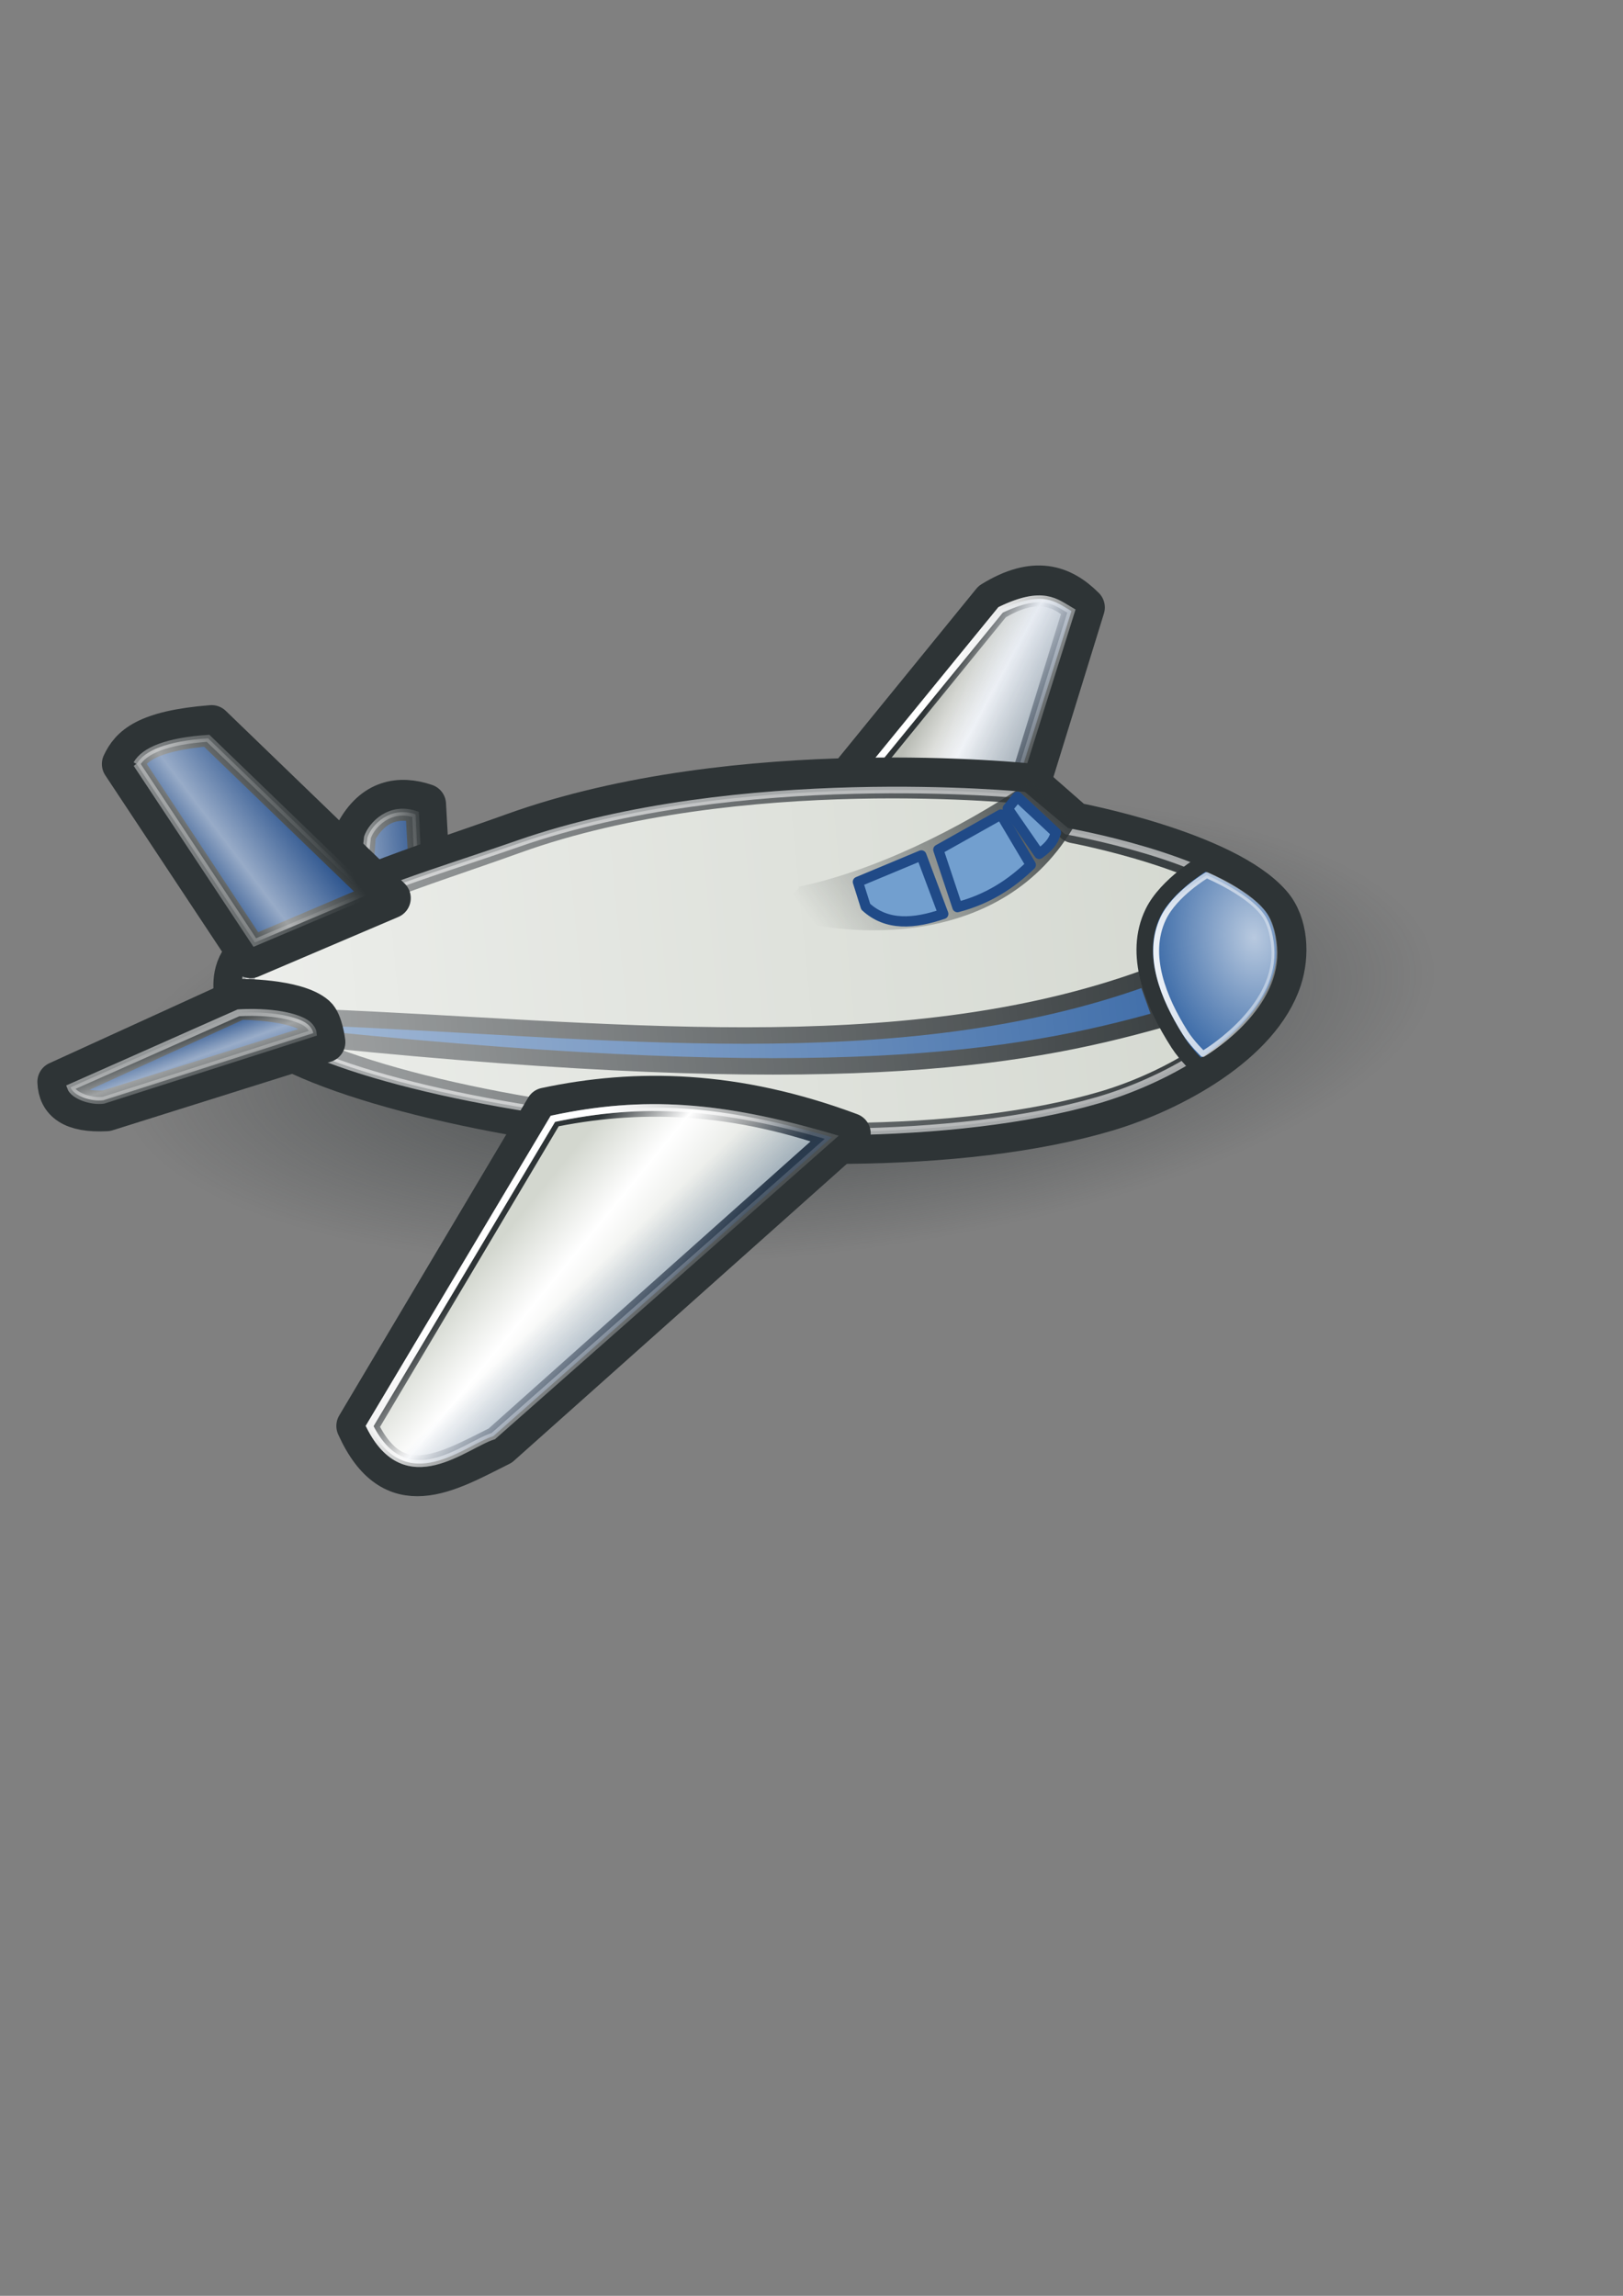 <?xml version="1.0" encoding="UTF-8" standalone="no"?>
<!-- Created with Inkscape (http://www.inkscape.org/) -->
<svg xmlns:dc="http://purl.org/dc/elements/1.1/" xmlns:cc="http://creativecommons.org/ns#" xmlns:rdf="http://www.w3.org/1999/02/22-rdf-syntax-ns#" xmlns:svg="http://www.w3.org/2000/svg" xmlns="http://www.w3.org/2000/svg" xmlns:xlink="http://www.w3.org/1999/xlink" xmlns:sodipodi="http://sodipodi.sourceforge.net/DTD/sodipodi-0.dtd" xmlns:inkscape="http://www.inkscape.org/namespaces/inkscape" width="210mm" height="297mm" id="svg2" version="1.1" inkscape:version="0.48.0 r9654">
  <rect width="100%" height="100%" fill="#808080" stroke="none"/>
  <title id="title4561">plane </title>
  <defs id="defs4">
    <linearGradient inkscape:collect="always" id="linearGradient4347">
      <stop style="stop-color:#2e3436;stop-opacity:1;" offset="0" id="stop4349"/>
      <stop style="stop-color:#2e3436;stop-opacity:0;" offset="1" id="stop4351"/>
    </linearGradient>
    <linearGradient inkscape:collect="always" id="linearGradient4206">
      <stop style="stop-color:#2e3436;stop-opacity:1;" offset="0" id="stop4208"/>
      <stop style="stop-color:#2e3436;stop-opacity:0;" offset="1" id="stop4210"/>
    </linearGradient>
    <linearGradient inkscape:collect="always" id="linearGradient3959">
      <stop style="stop-color:#ffffff;stop-opacity:1;" offset="0" id="stop3961"/>
      <stop style="stop-color:#ffffff;stop-opacity:0;" offset="1" id="stop3963"/>
    </linearGradient>
    <linearGradient id="linearGradient3937">
      <stop style="stop-color:#204a87;stop-opacity:0;" offset="0" id="stop3939"/>
      <stop id="stop3945" offset="0.5" style="stop-color:#204a87;stop-opacity:1;"/>
      <stop style="stop-color:#204a87;stop-opacity:0;" offset="1" id="stop3941"/>
    </linearGradient>
    <linearGradient inkscape:collect="always" id="linearGradient3927">
      <stop style="stop-color:#ffffff;stop-opacity:1;" offset="0" id="stop3929"/>
      <stop style="stop-color:#ffffff;stop-opacity:0;" offset="1" id="stop3931"/>
    </linearGradient>
    <linearGradient id="linearGradient3919">
      <stop style="stop-color:#ffffff;stop-opacity:1;" offset="0" id="stop3921"/>
      <stop style="stop-color:#ffffff;stop-opacity:0;" offset="1" id="stop3923"/>
    </linearGradient>
    <linearGradient inkscape:collect="always" id="linearGradient3907">
      <stop style="stop-color:#ffffff;stop-opacity:1;" offset="0" id="stop3909"/>
      <stop style="stop-color:#ffffff;stop-opacity:0;" offset="1" id="stop3911"/>
    </linearGradient>
    <linearGradient inkscape:collect="always" id="linearGradient3899">
      <stop style="stop-color:#ffffff;stop-opacity:1;" offset="0" id="stop3901"/>
      <stop style="stop-color:#ffffff;stop-opacity:0;" offset="1" id="stop3903"/>
    </linearGradient>
    <linearGradient inkscape:collect="always" id="linearGradient3881">
      <stop style="stop-color:#ffffff;stop-opacity:1;" offset="0" id="stop3883"/>
      <stop style="stop-color:#ffffff;stop-opacity:0;" offset="1" id="stop3885"/>
    </linearGradient>
    <linearGradient id="linearGradient3867">
      <stop style="stop-color:#ffffff;stop-opacity:1;" offset="0" id="stop3869"/>
      <stop style="stop-color:#ffffff;stop-opacity:0;" offset="1" id="stop3871"/>
    </linearGradient>
    <linearGradient id="linearGradient3859">
      <stop style="stop-color:#ffffff;stop-opacity:0;" offset="0" id="stop3861"/>
      <stop id="stop3877" offset="0.387" style="stop-color:#ffffff;stop-opacity:1;"/>
      <stop style="stop-color:#ffffff;stop-opacity:0;" offset="1" id="stop3863"/>
    </linearGradient>
    <linearGradient inkscape:collect="always" id="linearGradient3849">
      <stop style="stop-color:#ffffff;stop-opacity:1;" offset="0" id="stop3851"/>
      <stop style="stop-color:#ffffff;stop-opacity:0;" offset="1" id="stop3853"/>
    </linearGradient>
    <linearGradient inkscape:collect="always" id="linearGradient3839">
      <stop style="stop-color:#ffffff;stop-opacity:0.65" offset="0" id="stop3841"/>
      <stop style="stop-color:#ffffff;stop-opacity:0;" offset="1" id="stop3843"/>
    </linearGradient>
    <linearGradient inkscape:collect="always" id="linearGradient3829">
      <stop style="stop-color:#ffffff;stop-opacity:1;" offset="0" id="stop3831"/>
      <stop style="stop-color:#ffffff;stop-opacity:0;" offset="1" id="stop3833"/>
    </linearGradient>
    <radialGradient inkscape:collect="always" xlink:href="#linearGradient4347" id="radialGradient4485" gradientUnits="userSpaceOnUse" gradientTransform="matrix(1,0,0,0.345,0,360.021)" cx="314.286" cy="549.505" fx="314.286" fy="549.505" r="124.286"/>
    <linearGradient inkscape:collect="always" xlink:href="#linearGradient3859" id="linearGradient4487" gradientUnits="userSpaceOnUse" x1="369.916" y1="475.294" x2="389.808" y2="488.865"/>
    <linearGradient inkscape:collect="always" xlink:href="#linearGradient3959" id="linearGradient4489" gradientUnits="userSpaceOnUse" x1="369.916" y1="475.294" x2="389.808" y2="488.865"/>
    <linearGradient inkscape:collect="always" xlink:href="#linearGradient3899" id="linearGradient4491" gradientUnits="userSpaceOnUse" x1="255.676" y1="495.416" x2="273.139" y2="495.416"/>
    <linearGradient inkscape:collect="always" xlink:href="#linearGradient3907" id="linearGradient4493" gradientUnits="userSpaceOnUse" x1="255.676" y1="495.416" x2="273.139" y2="495.416"/>
    <linearGradient inkscape:collect="always" xlink:href="#linearGradient3937" id="linearGradient4495" gradientUnits="userSpaceOnUse" x1="373.845" y1="476.008" x2="399.094" y2="489.579"/>
    <linearGradient inkscape:collect="always" xlink:href="#linearGradient3959" id="linearGradient4497" gradientUnits="userSpaceOnUse" x1="373.845" y1="476.008" x2="399.094" y2="489.579"/>
    <linearGradient inkscape:collect="always" xlink:href="#linearGradient3829" id="linearGradient4499" gradientUnits="userSpaceOnUse" gradientTransform="matrix(0.977,0,0,0.934,7.364,34.318)" x1="232.432" y1="523.927" x2="431.713" y2="523.927"/>
    <linearGradient inkscape:collect="always" xlink:href="#linearGradient4206" id="linearGradient4501" gradientUnits="userSpaceOnUse" x1="398.094" y1="497.01" x2="349.286" y2="526.474"/>
    <radialGradient inkscape:collect="always" xlink:href="#linearGradient3839" id="radialGradient4503" gradientUnits="userSpaceOnUse" gradientTransform="matrix(1.49,-0.026,0.034,1.984,-226.278,-511.842)" cx="425.073" cy="528.981" fx="425.073" fy="528.981" r="13.836"/>
    <linearGradient inkscape:collect="always" xlink:href="#linearGradient3849" id="linearGradient4505" gradientUnits="userSpaceOnUse" gradientTransform="matrix(0.845,0,0,0.87,65.013,68.966)" x1="399.544" y1="530.295" x2="447.515" y2="530.705"/>
    <linearGradient inkscape:collect="always" xlink:href="#linearGradient3859" id="linearGradient4507" gradientUnits="userSpaceOnUse" x1="225.877" y1="494.372" x2="246.875" y2="481.493"/>
    <linearGradient inkscape:collect="always" xlink:href="#linearGradient3867" id="linearGradient4509" gradientUnits="userSpaceOnUse" x1="217.949" y1="514.094" x2="259.198" y2="506.265"/>
    <linearGradient inkscape:collect="always" xlink:href="#linearGradient3859" id="linearGradient4511" gradientUnits="userSpaceOnUse" x1="219.548" y1="525.441" x2="223.136" y2="539.457"/>
    <linearGradient inkscape:collect="always" xlink:href="#linearGradient3881" id="linearGradient4513" gradientUnits="userSpaceOnUse" x1="219.548" y1="525.441" x2="223.136" y2="539.457"/>
    <linearGradient inkscape:collect="always" xlink:href="#linearGradient3859" id="linearGradient4515" gradientUnits="userSpaceOnUse" x1="280.344" y1="567.616" x2="303.443" y2="590.597"/>
    <linearGradient inkscape:collect="always" xlink:href="#linearGradient3927" id="linearGradient4517" gradientUnits="userSpaceOnUse" x1="280.344" y1="567.616" x2="303.443" y2="590.597"/>
    <linearGradient inkscape:collect="always" xlink:href="#linearGradient3937" id="linearGradient4519" gradientUnits="userSpaceOnUse" x1="291.709" y1="579.738" x2="306.979" y2="599.183"/>
    <linearGradient inkscape:collect="always" xlink:href="#linearGradient3927" id="linearGradient4521" gradientUnits="userSpaceOnUse" x1="291.709" y1="579.738" x2="306.979" y2="599.183"/>
    <linearGradient inkscape:collect="always" xlink:href="#linearGradient3859" id="linearGradient4523" gradientUnits="userSpaceOnUse" x1="351.538" y1="511.43" x2="367.185" y2="507.642"/>
    <linearGradient inkscape:collect="always" xlink:href="#linearGradient3859" id="linearGradient4525" gradientUnits="userSpaceOnUse" x1="368.963" y1="512.246" x2="385.242" y2="507.448"/>
    <linearGradient inkscape:collect="always" xlink:href="#linearGradient3859" id="linearGradient4527" gradientUnits="userSpaceOnUse" x1="382.095" y1="501.324" x2="388.146" y2="496.652"/>
    <radialGradient inkscape:collect="always" xlink:href="#linearGradient4347" id="radialGradient3110" gradientUnits="userSpaceOnUse" gradientTransform="matrix(1,0,0,0.345,0,360.021)" cx="314.286" cy="549.505" fx="314.286" fy="549.505" r="124.286"/>
    <linearGradient inkscape:collect="always" xlink:href="#linearGradient3859" id="linearGradient3112" gradientUnits="userSpaceOnUse" x1="369.916" y1="475.294" x2="389.808" y2="488.865"/>
    <linearGradient inkscape:collect="always" xlink:href="#linearGradient3959" id="linearGradient3114" gradientUnits="userSpaceOnUse" x1="369.916" y1="475.294" x2="389.808" y2="488.865"/>
    <linearGradient inkscape:collect="always" xlink:href="#linearGradient3899" id="linearGradient3116" gradientUnits="userSpaceOnUse" x1="255.676" y1="495.416" x2="273.139" y2="495.416"/>
    <linearGradient inkscape:collect="always" xlink:href="#linearGradient3907" id="linearGradient3118" gradientUnits="userSpaceOnUse" x1="255.676" y1="495.416" x2="273.139" y2="495.416"/>
    <linearGradient inkscape:collect="always" xlink:href="#linearGradient3937" id="linearGradient3120" gradientUnits="userSpaceOnUse" x1="373.845" y1="476.008" x2="399.094" y2="489.579"/>
    <linearGradient inkscape:collect="always" xlink:href="#linearGradient3959" id="linearGradient3122" gradientUnits="userSpaceOnUse" x1="373.845" y1="476.008" x2="399.094" y2="489.579"/>
    <linearGradient inkscape:collect="always" xlink:href="#linearGradient3829" id="linearGradient3124" gradientUnits="userSpaceOnUse" gradientTransform="matrix(0.977,0,0,0.934,7.364,34.318)" x1="232.432" y1="523.927" x2="431.713" y2="523.927"/>
    <linearGradient inkscape:collect="always" xlink:href="#linearGradient4206" id="linearGradient3126" gradientUnits="userSpaceOnUse" x1="398.094" y1="497.01" x2="349.286" y2="526.474"/>
    <radialGradient inkscape:collect="always" xlink:href="#linearGradient3839" id="radialGradient3128" gradientUnits="userSpaceOnUse" gradientTransform="matrix(1.49,-0.026,0.034,1.984,-226.278,-511.842)" cx="425.073" cy="528.981" fx="425.073" fy="528.981" r="13.836"/>
    <linearGradient inkscape:collect="always" xlink:href="#linearGradient3849" id="linearGradient3130" gradientUnits="userSpaceOnUse" gradientTransform="matrix(0.845,0,0,0.87,65.013,68.966)" x1="399.544" y1="530.295" x2="447.515" y2="530.705"/>
    <linearGradient inkscape:collect="always" xlink:href="#linearGradient3859" id="linearGradient3132" gradientUnits="userSpaceOnUse" x1="225.877" y1="494.372" x2="246.875" y2="481.493"/>
    <linearGradient inkscape:collect="always" xlink:href="#linearGradient3867" id="linearGradient3134" gradientUnits="userSpaceOnUse" x1="217.949" y1="514.094" x2="259.198" y2="506.265"/>
    <linearGradient inkscape:collect="always" xlink:href="#linearGradient3859" id="linearGradient3136" gradientUnits="userSpaceOnUse" x1="219.548" y1="525.441" x2="223.136" y2="539.457"/>
    <linearGradient inkscape:collect="always" xlink:href="#linearGradient3881" id="linearGradient3138" gradientUnits="userSpaceOnUse" x1="219.548" y1="525.441" x2="223.136" y2="539.457"/>
    <linearGradient inkscape:collect="always" xlink:href="#linearGradient3859" id="linearGradient3140" gradientUnits="userSpaceOnUse" x1="280.344" y1="567.616" x2="303.443" y2="590.597"/>
    <linearGradient inkscape:collect="always" xlink:href="#linearGradient3927" id="linearGradient3142" gradientUnits="userSpaceOnUse" x1="280.344" y1="567.616" x2="303.443" y2="590.597"/>
    <linearGradient inkscape:collect="always" xlink:href="#linearGradient3937" id="linearGradient3144" gradientUnits="userSpaceOnUse" x1="291.709" y1="579.738" x2="306.979" y2="599.183"/>
    <linearGradient inkscape:collect="always" xlink:href="#linearGradient3927" id="linearGradient3146" gradientUnits="userSpaceOnUse" x1="291.709" y1="579.738" x2="306.979" y2="599.183"/>
    <linearGradient inkscape:collect="always" xlink:href="#linearGradient3859" id="linearGradient3148" gradientUnits="userSpaceOnUse" x1="351.538" y1="511.43" x2="367.185" y2="507.642"/>
    <linearGradient inkscape:collect="always" xlink:href="#linearGradient3859" id="linearGradient3150" gradientUnits="userSpaceOnUse" x1="368.963" y1="512.246" x2="385.242" y2="507.448"/>
    <linearGradient inkscape:collect="always" xlink:href="#linearGradient3859" id="linearGradient3152" gradientUnits="userSpaceOnUse" x1="382.095" y1="501.324" x2="388.146" y2="496.652"/>
    <linearGradient inkscape:collect="always" xlink:href="#linearGradient3859" id="linearGradient3180" gradientUnits="userSpaceOnUse" x1="369.916" y1="475.294" x2="389.808" y2="488.865"/>
    <linearGradient inkscape:collect="always" xlink:href="#linearGradient3959" id="linearGradient3182" gradientUnits="userSpaceOnUse" x1="369.916" y1="475.294" x2="389.808" y2="488.865"/>
    <linearGradient inkscape:collect="always" xlink:href="#linearGradient3899" id="linearGradient3184" gradientUnits="userSpaceOnUse" x1="255.676" y1="495.416" x2="273.139" y2="495.416"/>
    <linearGradient inkscape:collect="always" xlink:href="#linearGradient3907" id="linearGradient3186" gradientUnits="userSpaceOnUse" x1="255.676" y1="495.416" x2="273.139" y2="495.416"/>
    <linearGradient inkscape:collect="always" xlink:href="#linearGradient3937" id="linearGradient3188" gradientUnits="userSpaceOnUse" x1="373.845" y1="476.008" x2="399.094" y2="489.579"/>
    <linearGradient inkscape:collect="always" xlink:href="#linearGradient3959" id="linearGradient3190" gradientUnits="userSpaceOnUse" x1="373.845" y1="476.008" x2="399.094" y2="489.579"/>
    <linearGradient inkscape:collect="always" xlink:href="#linearGradient3829" id="linearGradient3192" gradientUnits="userSpaceOnUse" gradientTransform="matrix(0.977,0,0,0.934,7.364,34.318)" x1="232.432" y1="523.927" x2="431.713" y2="523.927"/>
    <linearGradient inkscape:collect="always" xlink:href="#linearGradient4206" id="linearGradient3194" gradientUnits="userSpaceOnUse" x1="398.094" y1="497.01" x2="349.286" y2="526.474"/>
    <radialGradient inkscape:collect="always" xlink:href="#linearGradient3839" id="radialGradient3196" gradientUnits="userSpaceOnUse" gradientTransform="matrix(1.49,-0.026,0.034,1.984,-226.278,-511.842)" cx="425.073" cy="528.981" fx="425.073" fy="528.981" r="13.836"/>
    <linearGradient inkscape:collect="always" xlink:href="#linearGradient3849" id="linearGradient3198" gradientUnits="userSpaceOnUse" gradientTransform="matrix(0.845,0,0,0.87,65.013,68.966)" x1="399.544" y1="530.295" x2="447.515" y2="530.705"/>
    <linearGradient inkscape:collect="always" xlink:href="#linearGradient3859" id="linearGradient3200" gradientUnits="userSpaceOnUse" x1="225.877" y1="494.372" x2="246.875" y2="481.493"/>
    <linearGradient inkscape:collect="always" xlink:href="#linearGradient3867" id="linearGradient3202" gradientUnits="userSpaceOnUse" x1="217.949" y1="514.094" x2="259.198" y2="506.265"/>
    <linearGradient inkscape:collect="always" xlink:href="#linearGradient3859" id="linearGradient3204" gradientUnits="userSpaceOnUse" x1="219.548" y1="525.441" x2="223.136" y2="539.457"/>
    <linearGradient inkscape:collect="always" xlink:href="#linearGradient3881" id="linearGradient3206" gradientUnits="userSpaceOnUse" x1="219.548" y1="525.441" x2="223.136" y2="539.457"/>
    <linearGradient inkscape:collect="always" xlink:href="#linearGradient3859" id="linearGradient3208" gradientUnits="userSpaceOnUse" x1="280.344" y1="567.616" x2="303.443" y2="590.597"/>
    <linearGradient inkscape:collect="always" xlink:href="#linearGradient3927" id="linearGradient3210" gradientUnits="userSpaceOnUse" x1="280.344" y1="567.616" x2="303.443" y2="590.597"/>
    <linearGradient inkscape:collect="always" xlink:href="#linearGradient3937" id="linearGradient3212" gradientUnits="userSpaceOnUse" x1="291.709" y1="579.738" x2="306.979" y2="599.183"/>
    <linearGradient inkscape:collect="always" xlink:href="#linearGradient3927" id="linearGradient3214" gradientUnits="userSpaceOnUse" x1="291.709" y1="579.738" x2="306.979" y2="599.183"/>
    <linearGradient inkscape:collect="always" xlink:href="#linearGradient3859" id="linearGradient3216" gradientUnits="userSpaceOnUse" x1="351.538" y1="511.43" x2="367.185" y2="507.642"/>
    <linearGradient inkscape:collect="always" xlink:href="#linearGradient3859" id="linearGradient3218" gradientUnits="userSpaceOnUse" x1="368.963" y1="512.246" x2="385.242" y2="507.448"/>
    <linearGradient inkscape:collect="always" xlink:href="#linearGradient3859" id="linearGradient3220" gradientUnits="userSpaceOnUse" x1="382.095" y1="501.324" x2="388.146" y2="496.652"/>
    <linearGradient inkscape:collect="always" xlink:href="#linearGradient3859" id="linearGradient3223" gradientUnits="userSpaceOnUse" x1="382.095" y1="501.324" x2="388.146" y2="496.652" gradientTransform="matrix(2.586,-0.254,0.254,2.586,-620.104,-795.941)"/>
    <linearGradient inkscape:collect="always" xlink:href="#linearGradient3859" id="linearGradient3226" gradientUnits="userSpaceOnUse" x1="368.963" y1="512.246" x2="385.242" y2="507.448" gradientTransform="matrix(2.586,-0.254,0.254,2.586,-616.533,-774.512)"/>
    <linearGradient inkscape:collect="always" xlink:href="#linearGradient3859" id="linearGradient3229" gradientUnits="userSpaceOnUse" x1="351.538" y1="511.43" x2="367.185" y2="507.642" gradientTransform="matrix(2.586,-0.254,0.254,2.586,-620.104,-795.941)"/>
    <linearGradient inkscape:collect="always" xlink:href="#linearGradient3937" id="linearGradient3232" gradientUnits="userSpaceOnUse" x1="291.709" y1="579.738" x2="306.979" y2="599.183" gradientTransform="matrix(2.586,-0.254,0.254,2.586,-620.104,-795.941)"/>
    <linearGradient inkscape:collect="always" xlink:href="#linearGradient3927" id="linearGradient3234" gradientUnits="userSpaceOnUse" x1="291.709" y1="579.738" x2="306.979" y2="599.183" gradientTransform="matrix(2.586,-0.254,0.254,2.586,-620.104,-795.941)"/>
    <linearGradient inkscape:collect="always" xlink:href="#linearGradient3859" id="linearGradient3237" gradientUnits="userSpaceOnUse" x1="280.344" y1="567.616" x2="303.443" y2="590.597" gradientTransform="matrix(2.586,-0.254,0.254,2.586,-620.104,-795.941)"/>
    <linearGradient inkscape:collect="always" xlink:href="#linearGradient3927" id="linearGradient3239" gradientUnits="userSpaceOnUse" x1="280.344" y1="567.616" x2="303.443" y2="590.597" gradientTransform="matrix(2.586,-0.254,0.254,2.586,-620.104,-795.941)"/>
    <linearGradient inkscape:collect="always" xlink:href="#linearGradient3859" id="linearGradient3242" gradientUnits="userSpaceOnUse" x1="219.548" y1="525.441" x2="223.136" y2="539.457" gradientTransform="matrix(2.586,-0.254,0.254,2.586,-620.104,-795.941)"/>
    <linearGradient inkscape:collect="always" xlink:href="#linearGradient3881" id="linearGradient3244" gradientUnits="userSpaceOnUse" x1="219.548" y1="525.441" x2="223.136" y2="539.457" gradientTransform="matrix(2.586,-0.254,0.254,2.586,-620.104,-795.941)"/>
    <linearGradient inkscape:collect="always" xlink:href="#linearGradient3859" id="linearGradient3247" gradientUnits="userSpaceOnUse" x1="225.877" y1="494.372" x2="246.875" y2="481.493" gradientTransform="matrix(2.586,-0.254,0.254,2.586,-620.104,-795.941)"/>
    <linearGradient inkscape:collect="always" xlink:href="#linearGradient3867" id="linearGradient3249" gradientUnits="userSpaceOnUse" x1="217.949" y1="514.094" x2="259.198" y2="506.265" gradientTransform="matrix(2.586,-0.254,0.254,2.586,-620.104,-795.941)"/>
    <radialGradient inkscape:collect="always" xlink:href="#linearGradient3839" id="radialGradient3252" gradientUnits="userSpaceOnUse" gradientTransform="matrix(3.846,-0.445,0.593,5.122,-1335.241,-2061.96)" cx="425.073" cy="528.981" fx="425.073" fy="528.981" r="13.836"/>
    <linearGradient inkscape:collect="always" xlink:href="#linearGradient3849" id="linearGradient3254" gradientUnits="userSpaceOnUse" gradientTransform="matrix(2.184,-0.215,0.221,2.25,-434.475,-634.127)" x1="399.544" y1="530.295" x2="447.515" y2="530.705"/>
    <linearGradient inkscape:collect="always" xlink:href="#linearGradient4206" id="linearGradient3264" gradientUnits="userSpaceOnUse" x1="398.094" y1="497.01" x2="349.286" y2="526.474" gradientTransform="matrix(2.586,-0.254,0.254,2.586,-620.104,-795.941)"/>
    <linearGradient inkscape:collect="always" xlink:href="#linearGradient3829" id="linearGradient3267" gradientUnits="userSpaceOnUse" gradientTransform="matrix(2.527,-0.248,0.237,2.416,-592.344,-709.072)" x1="232.432" y1="523.927" x2="431.713" y2="523.927"/>
    <linearGradient inkscape:collect="always" xlink:href="#linearGradient3937" id="linearGradient3272" gradientUnits="userSpaceOnUse" x1="373.845" y1="476.008" x2="399.094" y2="489.579" gradientTransform="matrix(2.586,-0.254,0.254,2.586,-620.104,-795.941)"/>
    <linearGradient inkscape:collect="always" xlink:href="#linearGradient3959" id="linearGradient3274" gradientUnits="userSpaceOnUse" x1="373.845" y1="476.008" x2="399.094" y2="489.579" gradientTransform="matrix(2.586,-0.254,0.254,2.586,-620.104,-795.941)"/>
    <linearGradient inkscape:collect="always" xlink:href="#linearGradient3899" id="linearGradient3277" gradientUnits="userSpaceOnUse" x1="255.676" y1="495.416" x2="273.139" y2="495.416" gradientTransform="matrix(2.586,-0.254,0.254,2.586,-620.104,-795.941)"/>
    <linearGradient inkscape:collect="always" xlink:href="#linearGradient3907" id="linearGradient3279" gradientUnits="userSpaceOnUse" x1="255.676" y1="495.416" x2="273.139" y2="495.416" gradientTransform="matrix(2.586,-0.254,0.254,2.586,-620.104,-795.941)"/>
    <linearGradient inkscape:collect="always" xlink:href="#linearGradient3859" id="linearGradient3282" gradientUnits="userSpaceOnUse" x1="369.916" y1="475.294" x2="389.808" y2="488.865" gradientTransform="matrix(2.586,-0.254,0.254,2.586,-620.104,-795.941)"/>
    <linearGradient inkscape:collect="always" xlink:href="#linearGradient3959" id="linearGradient3284" gradientUnits="userSpaceOnUse" x1="369.916" y1="475.294" x2="389.808" y2="488.865" gradientTransform="matrix(2.586,-0.254,0.254,2.586,-620.104,-795.941)"/>
  </defs>
  <sodipodi:namedview id="base" pagecolor="#ffffff" bordercolor="#666666" borderopacity="1.0" inkscape:pageopacity="0.0" inkscape:pageshadow="2" inkscape:zoom="0.69999999" inkscape:cx="447.788" inkscape:cy="587.39941" inkscape:document-units="px" inkscape:current-layer="layer1" showgrid="false" showguides="true" inkscape:guide-bbox="true" inkscape:window-width="1280" inkscape:window-height="712" inkscape:window-x="0" inkscape:window-y="0" inkscape:window-maximized="1" inkscape:snap-global="false">
    <sodipodi:guide orientation="0,1" position="-94.286,925.714" id="guide3755"/>
    <sodipodi:guide orientation="0,1" position="-122.857,217.143" id="guide3757"/>
    <sodipodi:guide orientation="1,0" position="720,51.429" id="guide3759"/>
    <sodipodi:guide orientation="1,0" position="11.429,125.714" id="guide3761"/>
  </sodipodi:namedview>
  <g inkscape:label="Ebene 1" inkscape:groupmode="layer" id="layer1">
    <g id="g4056">
      <rect y="126.648" x="11.429" height="708.571" width="708.571" id="rect2985" style="fill:none;stroke:none"/>
      <path transform="matrix(2.586,-0.254,0.254,2.586,-572.018,-837.961)" d="m 438.571,549.505 a 124.286,42.857 0 1 1 -248.571,0 124.286,42.857 0 1 1 248.571,0 z" sodipodi:ry="42.857143" sodipodi:rx="124.28571" sodipodi:cy="549.50507" sodipodi:cx="314.28571" id="path4345" style="opacity:0.877;fill:url(#radialGradient3110);fill-opacity:1;stroke:none" sodipodi:type="arc"/>
      <path sodipodi:nodetypes="cccccc" inkscape:connector-curvature="0" id="path3803" d="m 173.893,407.181 -2.873,37.863 7.247,-0.053 31.571,-20.903 -1.709,-30.82 c -12.653,-4.295 -25.525,-2.316 -34.236,13.913 z" style="fill:#204a87;stroke:#2e3436;stroke-width:20;stroke-linecap:butt;stroke-linejoin:round;stroke-miterlimit:4;stroke-opacity:1;stroke-dasharray:none"/>
      <path sodipodi:nodetypes="ccccc" inkscape:connector-curvature="0" id="path3797" d="m 412.829,383.047 72.364,-88.864 c 20.791,-12.823 34.229,-8.06 45.11,2.82 l -27.511,89.072 z" style="fill:#babdb6;stroke:#2e3436;stroke-width:20;stroke-linecap:butt;stroke-linejoin:round;stroke-miterlimit:4;stroke-opacity:1;stroke-dasharray:none"/>
      <path style="fill:url(#linearGradient3282);fill-opacity:1;stroke:url(#linearGradient3284);stroke-width:3.378;stroke-linecap:butt;stroke-linejoin:miter;stroke-miterlimit:4;stroke-opacity:1;stroke-dasharray:none" d="m 417.764,385.825 71.554,-87.619 c 20.832,-10.03 26.951,-3.848 34.634,0.586 l -28.321,90.317 z" id="path3949" inkscape:connector-curvature="0" sodipodi:nodetypes="ccccc"/>
      <path style="opacity:0.644;fill:url(#linearGradient3277);fill-opacity:1;stroke:url(#linearGradient3279);stroke-width:3.378;stroke-linecap:butt;stroke-linejoin:miter;stroke-miterlimit:4;stroke-opacity:1;stroke-dasharray:none" d="m 179.706,409.407 -2.898,25.744 20.842,0.71 6.765,-12.405 -1.165,-25.279 c -12.653,-4.295 -21.522,5.216 -23.544,11.23 z" id="path3897" inkscape:connector-curvature="0" sodipodi:nodetypes="cccccc"/>
      <path sodipodi:nodetypes="ccccc" inkscape:connector-curvature="0" id="path3967" d="m 417.764,385.825 71.554,-87.619 c 20.832,-10.03 26.951,-3.848 34.634,0.586 l -28.321,90.317 z" style="opacity:0.199;fill:url(#linearGradient3272);fill-opacity:1;stroke:url(#linearGradient3274);stroke-width:3.378;stroke-linecap:butt;stroke-linejoin:miter;stroke-miterlimit:4;stroke-opacity:1;stroke-dasharray:none"/>
      <path sodipodi:nodetypes="sssssccss" inkscape:connector-curvature="0" id="path3774" d="m 125.222,462.071 c -12.251,8.576 -10.948,18.233 -10.75,24.791 1.458,48.392 284.307,98.704 426.83,56.302 31.98,-9.514 74.912,-32.721 85.314,-64.423 3.857,-11.756 3.177,-27.067 -4.899,-36.44 -22.606,-26.239 -96.233,-39.993 -96.233,-39.993 l -21.643,-18.971 c 0,0 -142.633,-15.463 -252.777,24.176 -48.999,17.634 -88.001,28.069 -125.842,54.56 z" style="fill:#d3d7cf;stroke:#2e3436;stroke-width:20;stroke-linecap:butt;stroke-linejoin:round;stroke-miterlimit:4;stroke-opacity:1;stroke-dasharray:none"/>
      <path sodipodi:nodetypes="ccccc" inkscape:connector-curvature="0" id="path3807" d="m 155.064,497.379 c 139.586,5.577 284.13,24.717 405.546,-19.406 l 7.277,20.383 c -70.986,20.044 -162.122,34.924 -409.121,9.867 z" style="fill:#3465a4;stroke:#2e3436;stroke-width:8.054;stroke-linecap:butt;stroke-linejoin:round;stroke-miterlimit:4;stroke-opacity:1;stroke-dasharray:none"/>
      <path style="opacity:0.575;fill:url(#linearGradient3267);fill-opacity:1;stroke:#ffffff;stroke-width:3.228;stroke-linecap:butt;stroke-linejoin:round;stroke-miterlimit:4;stroke-opacity:1;stroke-dasharray:none" d="m 130.436,463.955 c -12.002,8.069 -10.769,17.091 -10.604,23.222 1.223,45.236 277.289,91.098 416.676,50.865 31.276,-9.028 73.307,-30.902 83.599,-60.584 3.817,-11.007 3.215,-25.318 -4.634,-34.048 -21.972,-24.437 -93.83,-36.991 -93.83,-36.991 l -21.061,-17.647 c 0,0 -139.254,-13.864 -247.003,23.652 -47.934,16.689 -86.073,26.608 -123.144,51.531 z" id="path3827" inkscape:connector-curvature="0" sodipodi:nodetypes="sssssccss"/>
      <path sodipodi:nodetypes="ccccc" inkscape:connector-curvature="0" id="path4204" d="m 504.006,381.839 c -35.331,24.101 -77.414,44.229 -113.336,51.695 1.15,2.218 -14.647,7.51 -4.967,15.873 26.696,7.845 104.466,16.695 140.382,-46.893 z" style="fill:url(#linearGradient3264);fill-opacity:1;stroke:none"/>
      <path sodipodi:nodetypes="ccccc" inkscape:connector-curvature="0" id="path3809" d="m 450.57,418.238 10.723,28.615 c -14.248,4.84 -27.513,5.997 -37.927,-3.526 l -3.831,-12.15 z" style="fill:#729fcf;stroke:#204a87;stroke-width:5;stroke-linecap:butt;stroke-linejoin:round;stroke-miterlimit:4;stroke-opacity:1;stroke-dasharray:none"/>
      <path sodipodi:nodetypes="ccccc" inkscape:connector-curvature="0" id="path3811" d="m 458.867,415.445 9.353,28.091 c 14.663,-3.796 26.16,-11.215 35.88,-20.667 l -14.615,-24.607 z" style="fill:#729fcf;stroke:#204a87;stroke-width:5;stroke-linecap:butt;stroke-linejoin:round;stroke-miterlimit:4;stroke-opacity:1;stroke-dasharray:none"/>
      <path sodipodi:nodetypes="ccccc" inkscape:connector-curvature="0" id="path3813" d="m 492.82,395.297 15.37,22.225 c 6.825,-5.07 7.067,-7.54 8.212,-10.367 l -18.871,-17.596 z" style="fill:#729fcf;stroke:#204a87;stroke-width:5;stroke-linecap:butt;stroke-linejoin:round;stroke-miterlimit:4;stroke-opacity:1;stroke-dasharray:none"/>
      <path sodipodi:nodetypes="ccccc" inkscape:connector-curvature="0" id="path3795" d="m 266.893,541.774 -92.407,155.429 c 17.518,38.972 44.121,22.592 70.17,9.589 L 415.797,554.176 C 359.658,533.218 311.273,532.315 266.893,541.774 z" style="fill:#d3d7cf;stroke:#2e3436;stroke-width:20;stroke-linecap:butt;stroke-linejoin:round;stroke-miterlimit:4;stroke-opacity:1;stroke-dasharray:none"/>
      <path sodipodi:nodetypes="ccccsc" inkscape:connector-curvature="0" id="path3799" d="m 116.623,488.628 -88.341,40.326 c 0.336,9.496 6.935,15.051 23.806,14.144 L 158.895,509.529 c 0,0 -1.16,-9.765 -4.548,-12.739 -9.668,-8.488 -37.723,-8.161 -37.723,-8.161 z" style="fill:#204a87;stroke:#2e3436;stroke-width:20;stroke-linecap:butt;stroke-linejoin:round;stroke-miterlimit:4;stroke-opacity:1;stroke-dasharray:none"/>
      <path sodipodi:nodetypes="ccccc" inkscape:connector-curvature="0" id="path3801" d="m 59.825,373.555 62.709,94.713 68.343,-29.131 -87.407,-84.375 c -32.313,2.572 -39.649,10.335 -43.646,18.793 z" style="fill:#204a87;stroke:#2e3436;stroke-width:20;stroke-linecap:butt;stroke-linejoin:round;stroke-miterlimit:4;stroke-opacity:1;stroke-dasharray:none"/>
      <path sodipodi:nodetypes="csscssc" inkscape:connector-curvature="0" id="path3805" d="m 589.214,421.718 c 0,0 -18.589,10.68 -25.325,24.485 -10.021,20.537 0.061,44.62 12.4,63.853 3.933,6.13 10.425,12.162 10.425,12.162 0,0 39.403,-22.356 41.487,-54.184 0.472,-7.206 -1.018,-16.544 -4.744,-22.73 -7.809,-12.966 -34.244,-23.587 -34.244,-23.587 z" style="fill:#3465a4;stroke:#2e3436;stroke-width:8.054;stroke-linecap:butt;stroke-linejoin:round;stroke-miterlimit:4;stroke-opacity:1;stroke-dasharray:none"/>
      <path style="fill:url(#radialGradient3252);fill-opacity:1;stroke:url(#linearGradient3254);stroke-width:2.895;stroke-linecap:butt;stroke-linejoin:round;stroke-miterlimit:4;stroke-opacity:1;stroke-dasharray:none" d="m 590.146,427.911 c 0,0 -15.677,9.243 -21.334,21.233 -8.415,17.837 0.162,38.808 10.634,55.566 3.338,5.342 8.837,10.604 8.837,10.604 0,0 33.232,-19.346 34.914,-47.023 0.381,-6.266 -0.901,-14.392 -4.064,-19.781 -6.629,-11.296 -28.987,-20.599 -28.987,-20.599 z" id="path3837" inkscape:connector-curvature="0" sodipodi:nodetypes="csscssc"/>
      <path style="opacity:0.537;fill:url(#linearGradient3247);fill-opacity:1;stroke:url(#linearGradient3249);stroke-width:3.378;stroke-linecap:butt;stroke-linejoin:miter;stroke-miterlimit:4;stroke-opacity:1;stroke-dasharray:none" d="m 66.82,373.567 57.783,87.272 56.054,-23.728 -78.903,-76.12 c -20.307,1.392 -31.216,6.01 -34.933,12.576 z" id="path3857" inkscape:connector-curvature="0" sodipodi:nodetypes="ccccc"/>
      <path style="opacity:0.543;fill:url(#linearGradient3242);fill-opacity:1;stroke:url(#linearGradient3244);stroke-width:3.378;stroke-linecap:butt;stroke-linejoin:miter;stroke-miterlimit:4;stroke-opacity:1;stroke-dasharray:none" d="M 116.612,495.223 34.48,531.642 c 1.455,4.111 10.115,7.157 16.116,6.328 l 102.594,-32.826 c 0,0 -0.224,-3.593 -5.539,-6.049 -11.679,-5.396 -31.038,-3.873 -31.038,-3.873 z" id="path3879" inkscape:connector-curvature="0" sodipodi:nodetypes="ccccsc"/>
      <path style="fill:url(#linearGradient3237);fill-opacity:1;stroke:url(#linearGradient3239);stroke-width:3.378;stroke-linecap:butt;stroke-linejoin:miter;stroke-miterlimit:4;stroke-opacity:1;stroke-dasharray:none" d="M 270.377,547.035 180.754,697.246 c 17.851,35.642 46.756,9.147 60.482,4.936 L 406.751,556.053 c -54.319,-15.862 -91.994,-18.476 -136.374,-9.018 z" id="path3917" inkscape:connector-curvature="0" sodipodi:nodetypes="ccccc"/>
      <path sodipodi:nodetypes="ccccc" inkscape:connector-curvature="0" id="path3935" d="M 270.377,547.035 180.754,697.246 c 17.851,35.642 46.756,9.147 60.482,4.936 L 406.751,556.053 c -54.319,-15.862 -91.994,-18.476 -136.374,-9.018 z" style="opacity:0.304;fill:url(#linearGradient3232);fill-opacity:1;stroke:url(#linearGradient3234);stroke-width:3.378;stroke-linecap:butt;stroke-linejoin:miter;stroke-miterlimit:4;stroke-opacity:1;stroke-dasharray:none"/>
    </g>
  </g>
</svg>
